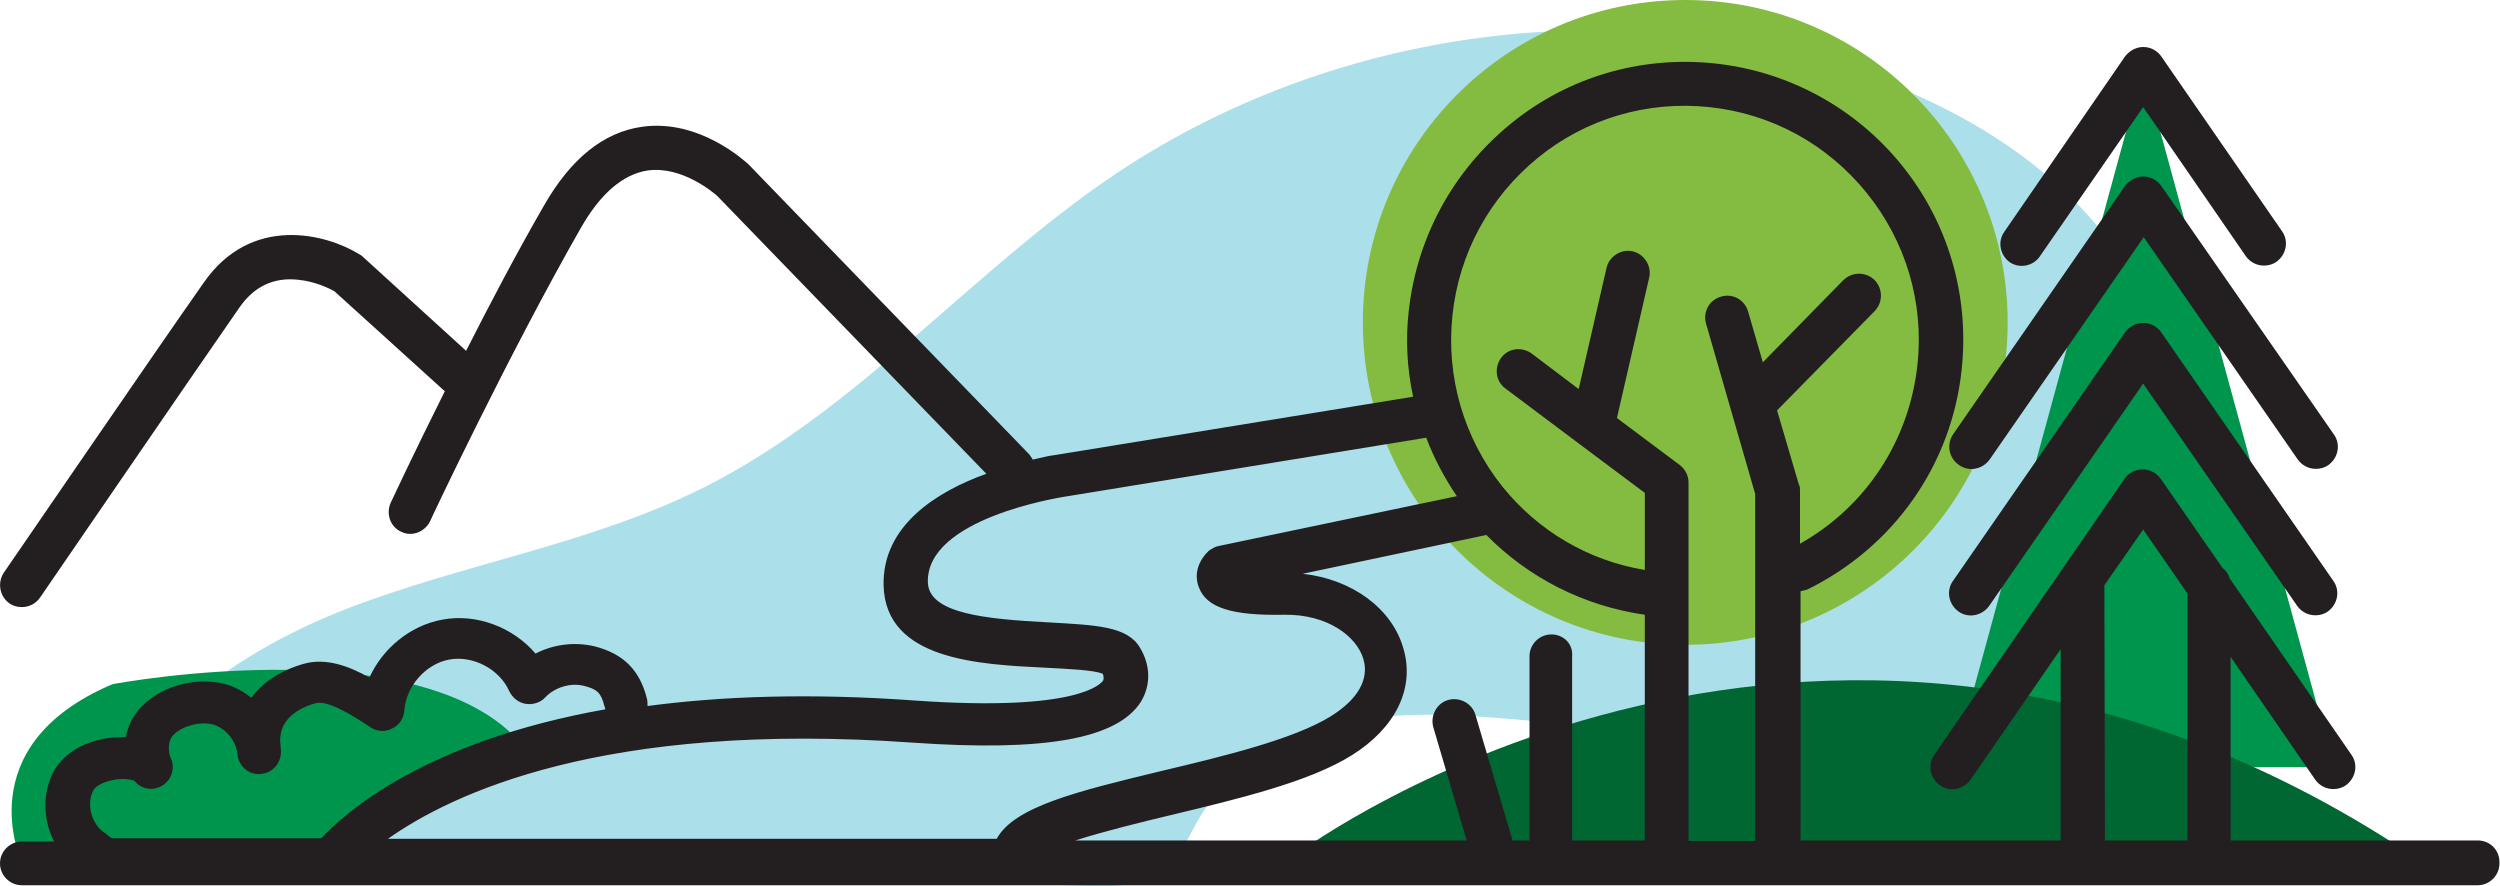 <?xml version="1.0" encoding="utf-8"?>
<!-- Generator: Adobe Illustrator 22.1.0, SVG Export Plug-In . SVG Version: 6.00 Build 0)  -->
<svg version="1.1" id="Layer_1" xmlns="http://www.w3.org/2000/svg" xmlns:xlink="http://www.w3.org/1999/xlink" x="0px" y="0px"
	 viewBox="0 0 457.5 162.2" style="enable-background:new 0 0 457.5 162.2;" xml:space="preserve">
<style type="text/css">
	.st0{fill:#ABDFEA;}
	.st1{fill:#84BC41;}
	.st2{fill:#00954D;}
	.st3{fill:#006632;}
	.st4{fill:#231F20;}
</style>
<g>
	<g id="iconos">
		<g>
			<g>
				<path class="st0" d="M66.8,157.7c43.9,1.5,87.7,3,131.6,4.4c5.2,0.2,10.9,0.2,14.9-3.1c2.9-2.4,4.3-6.2,6.3-9.5
					c6.3-10.6,18.7-16.3,30.9-18c12.2-1.7,24.6,0.1,36.9,1c29.4,2.2,59.1-0.4,87.7-7.6c7.3-1.9,15.1-4.3,19.7-10.4
					c3.3-4.3,4.4-9.8,5-15.2C401.4,83,399,66,391,51.7c-11.9-21.1-34.6-34.1-58-40.6C289.6-1,241,6.9,203.6,32.2
					c-26,17.6-46.7,42.9-74.8,57c-20.7,10.4-44,13.9-65.6,22.3c-21.5,8.4-42.7,23.9-47.5,46.5"/>
				<circle class="st1" cx="308.4" cy="59" r="59"/>
				<polygon class="st2" points="392.2,12.6 357.3,140.4 427.1,140.4 				"/>
				<path class="st2" d="M4,157.8c0,0-10.1-21.3,16.6-32.6c0,0,60.3-11.4,76.6,13.3l-45.5,19.3L4,157.8L4,157.8z"/>
				<path class="st3" d="M237.7,156c0,0,96.9-72.1,205.6,1.8L237.7,156z"/>
			</g>
			<path class="st4" d="M453.4,153.8h-45.2v-33.6l15.5,22.5c0.8,1.1,2,1.7,3.3,1.7c0.8,0,1.6-0.2,2.3-0.7c1.8-1.3,2.3-3.8,1-5.6
				L408,105.8c-0.2-0.8-0.7-1.4-1.3-1.9l-11.3-16.3c-0.8-1.1-2-1.7-3.3-1.7s-2.5,0.6-3.3,1.7L354,138.1c-1.3,1.8-0.8,4.3,1,5.6
				c1.8,1.3,4.3,0.8,5.6-1l16.5-23.9v35h-47.6v-45.6c0.4-0.1,0.8-0.2,1.2-0.3c15.9-7.8,26.5-22.9,28.3-40.4
				c1.4-13.5-2.5-26.8-11-37.3S327.2,13,313.7,11.6s-26.8,2.5-37.3,11.1s-17.1,20.7-18.6,34.2c-0.6,5.3-0.3,10.6,0.8,15.7
				l-65.7,10.7c-0.3,0-1.8,0.3-3.9,0.8c-0.2-0.3-0.4-0.6-0.6-0.9l-51.4-53.1c0,0-0.1-0.1-0.1-0.1c-0.4-0.3-8.8-8.3-19.4-6.8
				c-7.1,1-13.1,5.9-18,14.5c-4.9,8.5-9.9,18-14.2,26.5L66.3,46.9c-0.2-0.2-0.4-0.3-0.6-0.4c-6-3.7-19.7-7.3-28.4,5.2
				C28.5,64.2,1,104.4,0.7,104.8c-1.2,1.8-0.8,4.3,1,5.6c0.7,0.5,1.5,0.7,2.3,0.7c1.3,0,2.5-0.6,3.3-1.7
				c0.3-0.4,27.8-40.6,36.5-53.1c2.7-3.9,6.3-5.6,10.8-5.1c3.1,0.3,5.7,1.6,6.6,2.1l20.2,18.3c-5.8,11.6-9.8,20.2-9.9,20.4
				c-0.9,2-0.1,4.4,1.9,5.3c0.6,0.3,1.1,0.4,1.7,0.4c1.5,0,2.9-0.9,3.6-2.3c0.1-0.3,14.3-30.4,27.6-53.7c3.6-6.3,7.7-9.8,12.2-10.5
				c6.4-0.9,12.2,4.2,12.7,4.6l49.3,50.9c-8.9,3.2-19.1,9.4-18.8,20.5c0.4,13.6,17.4,14.4,29.8,15c3.7,0.2,8.7,0.4,10.3,1.1
				c0.3,0.7,0.1,1.1,0.1,1.2c-0.4,0.6-4.5,5.8-34.4,3.7c-19.3-1.4-35.5-0.8-49,1c0-0.4,0-0.9-0.1-1.3c-1.3-5.2-4.2-8.2-9.5-9.6
				c-3.7-0.9-7.6-0.4-10.9,1.3c-4.1-4.8-10.8-7.4-17.1-6.2c-5.9,1.1-10.9,5.3-13.3,10.6c-3.7-2.1-8-3.7-12.1-2.5
				c-4.5,1.3-7.6,3.6-9.5,6.2c-1-0.8-2.1-1.5-3.3-2c-6.1-2.5-14.5-0.1-18,5.1c-0.9,1.3-1.4,2.7-1.7,4.1c-0.8,0-1.7,0-2.6,0.1
				c-4.9,0.5-8.8,2.9-10.6,6.2c-2.1,4-1.9,8.9,0.1,12.8H4c-2.2,0-4,1.8-4,4c0,2.2,1.8,4,4,4h449.4c2.2,0,4-1.8,4-4
				C457.5,155.6,455.7,153.8,453.4,153.8L453.4,153.8z M385.1,107.1l7.1-10.2l8.1,11.7v45.2h-15.1L385.1,107.1L385.1,107.1z
				 M265.8,57.7c1.2-11.4,6.8-21.6,15.6-28.8s20.1-10.5,31.4-9.3c11.4,1.2,21.6,6.8,28.8,15.7s10.5,20.1,9.3,31.4
				c-1.5,13.9-9.4,26-21.5,32.8v-9.7c0-0.4,0-0.8-0.2-1.1l-4-13.6l17.9-18.2c1.5-1.6,1.5-4.1-0.1-5.7c-1.6-1.5-4.1-1.5-5.7,0.1
				l-14.7,15l-2.7-9.3c-0.6-2.1-2.8-3.4-5-2.7c-2.1,0.6-3.3,2.8-2.7,4.9l9,31.2v63.5h-12.2V88.3c0-1.3-0.6-2.4-1.6-3.2l-11.5-8.6
				l5.9-25.7c0.5-2.1-0.9-4.3-3-4.8c-2.1-0.5-4.3,0.9-4.8,3l-5.1,22.2l-8.6-6.5c-1.8-1.3-4.3-1-5.6,0.8c-1.3,1.8-1,4.3,0.8,5.6
				l13.6,10.2l0,0l11.9,8.9v14.1c-10.3-1.7-19.5-7.1-26.1-15.3C267.9,80.2,264.6,69,265.8,57.7L265.8,57.7z M283.9,116.1
				c-2.2,0-4,1.8-4,4v33.7h-3.1l-6.8-23c-0.6-2.1-2.9-3.3-5-2.7c-2.1,0.6-3.3,2.9-2.7,5l6.1,20.7h-71.6c5.3-1.7,12.3-3.4,17.3-4.6
				c12.5-3,25.5-6.1,33.3-11c8-5,11.6-12.3,9.4-19.6c-2.1-7.3-9.4-12.6-18.4-13.6l33.6-7.1c7.8,7.9,17.9,13,29,14.6v41.3h-13.3
				v-33.7C287.9,117.9,286.2,116.1,283.9,116.1L283.9,116.1z M167,135.9c24.3,1.7,37.5-0.7,41.8-7.5c1.8-3,1.8-6.6-0.2-9.9
				c-2.3-3.9-8-4.1-16.6-4.6c-11.6-0.6-22-1.6-22.2-7.3c-0.4-11.7,24.1-15.5,24.4-15.6l66.8-10.9c1.4,3.7,3.3,7.3,5.6,10.7
				l-43.5,9.1c-0.7,0.1-1.3,0.5-1.9,0.9c-1.5,1.4-2.9,3.9-1.8,6.7c1.4,3.7,6,5.2,15.7,5c7.9-0.1,13.2,4,14.4,8.1
				c1.1,3.7-1,7.4-6,10.5c-6.8,4.2-19.6,7.3-31,10c-15.3,3.7-26.9,6.5-30.1,12.4H71C82.6,145.3,110.4,131.9,167,135.9L167,135.9z
				 M19.3,152.5c-2.5-1.5-3.6-5.3-2.2-7.9c0.3-0.6,1.5-1.4,3.3-1.8c2.2-0.5,3.8-0.1,4.2,0.1c1.3,1.6,3.5,1.9,5.2,0.8
				c1.7-1.1,2.3-3.3,1.4-5.1c0,0-0.8-2,0.2-3.7c1.4-2,5.7-3.2,8.2-2.1c1.9,0.8,3.4,2.7,3.8,4.7c0,0.3,0.1,0.6,0.1,0.9
				c0.4,2.1,2.4,3.6,4.5,3.2c2.1-0.3,3.6-2.2,3.4-4.4c0-0.4-0.1-0.7-0.1-1.1c-0.3-3.5,1.9-6.1,6.4-7.4c2.4-0.7,7.4,2.6,10.1,4.4
				c1.2,0.8,2.7,0.9,4,0.2c1.3-0.6,2.1-1.9,2.2-3.3c0.3-4.4,3.9-8.5,8.2-9.3c4.3-0.8,9.2,1.7,11,5.8c0.6,1.2,1.7,2.1,3,2.3
				c1.3,0.2,2.7-0.2,3.6-1.2c1.7-1.8,4.6-2.7,7-2.1c2.5,0.6,3.2,1.3,3.8,3.7c0.1,0.2,0.1,0.4,0.2,0.6c-33.2,5.9-47.7,19-52,23.6
				H20.5C20.2,153.3,19.8,152.9,19.3,152.5L19.3,152.5z"/>
			<path class="st4" d="M373.3,46.9l18.9-27.3L411,46.9c0.8,1.1,2,1.7,3.3,1.7c0.8,0,1.6-0.2,2.3-0.7c1.8-1.3,2.3-3.8,1-5.6
				l-22.1-32c-0.8-1.1-2-1.7-3.3-1.7s-2.5,0.7-3.3,1.7l-22.1,32.1c-1.3,1.8-0.8,4.3,1,5.6C369.6,49.2,372.1,48.7,373.3,46.9
				L373.3,46.9z"/>
			<path class="st4" d="M392.2,59.1c-1.3,0-2.5,0.6-3.3,1.7l-31.5,45.5c-1.3,1.8-0.8,4.3,1,5.6c1.8,1.3,4.3,0.8,5.6-1l28.2-40.7
				l28.2,40.7c0.8,1.1,2,1.7,3.3,1.7c0.8,0,1.6-0.2,2.3-0.7c1.8-1.3,2.3-3.8,1-5.6l-31.5-45.5C394.7,59.7,393.5,59.1,392.2,59.1
				L392.2,59.1z"/>
			<path class="st4" d="M358.5,85.1c1.8,1.3,4.3,0.8,5.6-1l28.2-40.7l28.2,40.7c0.8,1.1,2,1.7,3.3,1.7c0.8,0,1.6-0.2,2.3-0.7
				c1.8-1.3,2.3-3.8,1-5.6L395.5,34c-0.8-1.1-2-1.7-3.3-1.7s-2.5,0.7-3.3,1.7l-31.5,45.5C356.2,81.3,356.6,83.8,358.5,85.1
				L358.5,85.1z"/>
		</g>
	</g>
</g>
</svg>
